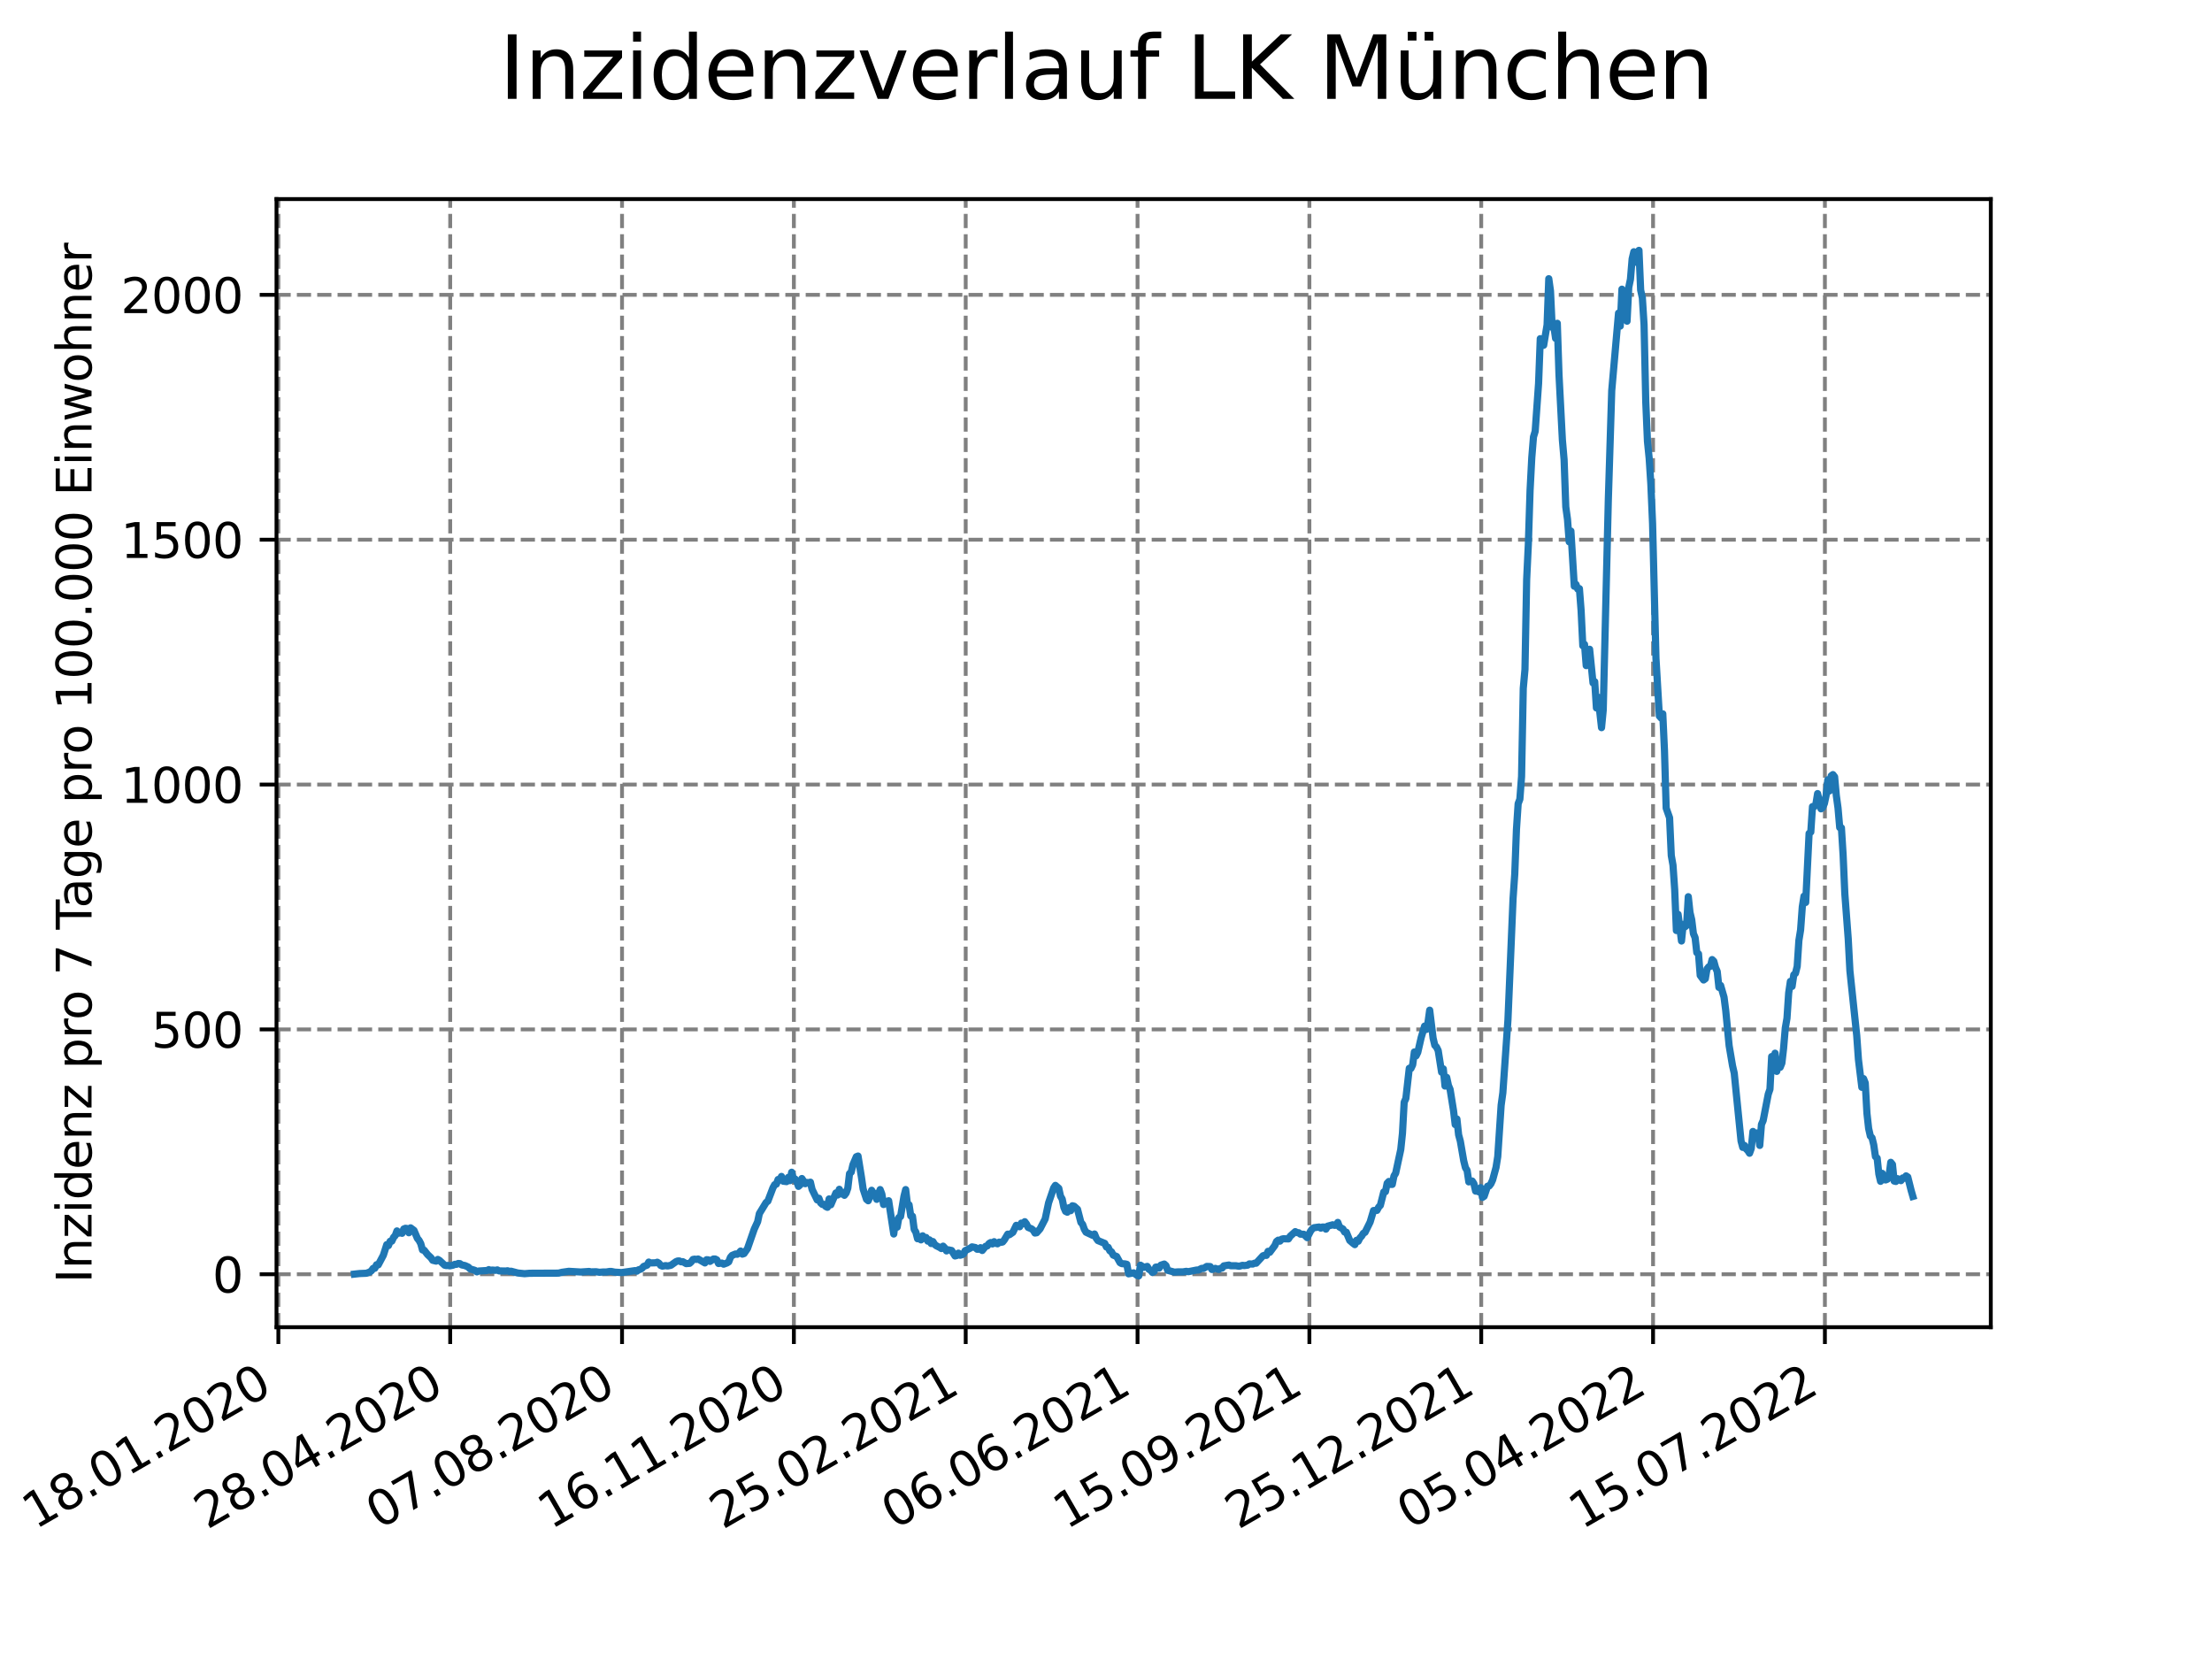<?xml version="1.0" encoding="utf-8" standalone="no"?>
<!DOCTYPE svg PUBLIC "-//W3C//DTD SVG 1.1//EN"
  "http://www.w3.org/Graphics/SVG/1.1/DTD/svg11.dtd">
<svg xmlns:xlink="http://www.w3.org/1999/xlink" width="460.8pt" height="345.6pt" viewBox="0 0 460.8 345.6" xmlns="http://www.w3.org/2000/svg" version="1.1">
 <defs>
  <style type="text/css">*{stroke-linejoin: round; stroke-linecap: butt}</style>
 </defs>
 <g id="figure_1">
  <g id="patch_1">
   <path d="M 0 345.6 
L 460.8 345.6 
L 460.8 0 
L 0 0 
z
" style="fill: #ffffff"/>
  </g>
  <g id="axes_1">
   <g id="patch_2">
    <path d="M 57.6 276.48 
L 414.72 276.48 
L 414.72 41.472 
L 57.6 41.472 
z
" style="fill: #ffffff"/>
   </g>
   <g id="matplotlib.axis_1">
    <g id="xtick_1">
     <g id="line2d_1">
      <path d="M 57.987 276.48 
L 57.987 41.472 
" clip-path="url(#p5e637df7e3)" style="fill: none; stroke-dasharray: 2.96,1.28; stroke-dashoffset: 0; stroke: #808080; stroke-width: 0.8"/>
     </g>
     <g id="line2d_2">
      <defs>
       <path id="mb2e450ce7e" d="M 0 0 
L 0 3.5 
" style="stroke: #000000; stroke-width: 0.8"/>
      </defs>
      <g>
       <use xlink:href="#mb2e450ce7e" x="57.987" y="276.48" style="stroke: #000000; stroke-width: 0.8"/>
      </g>
     </g>
     <g id="text_1">
      <!-- 18.01.2020 -->
      <g transform="translate(7.362 318.689)rotate(-30)scale(0.1 -0.1)">
       <defs>
        <path id="DejaVuSans-31" d="M 794 531 
L 1825 531 
L 1825 4091 
L 703 3866 
L 703 4441 
L 1819 4666 
L 2450 4666 
L 2450 531 
L 3481 531 
L 3481 0 
L 794 0 
L 794 531 
z
" transform="scale(0.016)"/>
        <path id="DejaVuSans-38" d="M 2034 2216 
Q 1584 2216 1326 1975 
Q 1069 1734 1069 1313 
Q 1069 891 1326 650 
Q 1584 409 2034 409 
Q 2484 409 2743 651 
Q 3003 894 3003 1313 
Q 3003 1734 2745 1975 
Q 2488 2216 2034 2216 
z
M 1403 2484 
Q 997 2584 770 2862 
Q 544 3141 544 3541 
Q 544 4100 942 4425 
Q 1341 4750 2034 4750 
Q 2731 4750 3128 4425 
Q 3525 4100 3525 3541 
Q 3525 3141 3298 2862 
Q 3072 2584 2669 2484 
Q 3125 2378 3379 2068 
Q 3634 1759 3634 1313 
Q 3634 634 3220 271 
Q 2806 -91 2034 -91 
Q 1263 -91 848 271 
Q 434 634 434 1313 
Q 434 1759 690 2068 
Q 947 2378 1403 2484 
z
M 1172 3481 
Q 1172 3119 1398 2916 
Q 1625 2713 2034 2713 
Q 2441 2713 2670 2916 
Q 2900 3119 2900 3481 
Q 2900 3844 2670 4047 
Q 2441 4250 2034 4250 
Q 1625 4250 1398 4047 
Q 1172 3844 1172 3481 
z
" transform="scale(0.016)"/>
        <path id="DejaVuSans-2e" d="M 684 794 
L 1344 794 
L 1344 0 
L 684 0 
L 684 794 
z
" transform="scale(0.016)"/>
        <path id="DejaVuSans-30" d="M 2034 4250 
Q 1547 4250 1301 3770 
Q 1056 3291 1056 2328 
Q 1056 1369 1301 889 
Q 1547 409 2034 409 
Q 2525 409 2770 889 
Q 3016 1369 3016 2328 
Q 3016 3291 2770 3770 
Q 2525 4250 2034 4250 
z
M 2034 4750 
Q 2819 4750 3233 4129 
Q 3647 3509 3647 2328 
Q 3647 1150 3233 529 
Q 2819 -91 2034 -91 
Q 1250 -91 836 529 
Q 422 1150 422 2328 
Q 422 3509 836 4129 
Q 1250 4750 2034 4750 
z
" transform="scale(0.016)"/>
        <path id="DejaVuSans-32" d="M 1228 531 
L 3431 531 
L 3431 0 
L 469 0 
L 469 531 
Q 828 903 1448 1529 
Q 2069 2156 2228 2338 
Q 2531 2678 2651 2914 
Q 2772 3150 2772 3378 
Q 2772 3750 2511 3984 
Q 2250 4219 1831 4219 
Q 1534 4219 1204 4116 
Q 875 4013 500 3803 
L 500 4441 
Q 881 4594 1212 4672 
Q 1544 4750 1819 4750 
Q 2544 4750 2975 4387 
Q 3406 4025 3406 3419 
Q 3406 3131 3298 2873 
Q 3191 2616 2906 2266 
Q 2828 2175 2409 1742 
Q 1991 1309 1228 531 
z
" transform="scale(0.016)"/>
       </defs>
       <use xlink:href="#DejaVuSans-31"/>
       <use xlink:href="#DejaVuSans-38" x="63.623"/>
       <use xlink:href="#DejaVuSans-2e" x="127.246"/>
       <use xlink:href="#DejaVuSans-30" x="159.033"/>
       <use xlink:href="#DejaVuSans-31" x="222.656"/>
       <use xlink:href="#DejaVuSans-2e" x="286.279"/>
       <use xlink:href="#DejaVuSans-32" x="318.066"/>
       <use xlink:href="#DejaVuSans-30" x="381.689"/>
       <use xlink:href="#DejaVuSans-32" x="445.312"/>
       <use xlink:href="#DejaVuSans-30" x="508.936"/>
      </g>
     </g>
    </g>
    <g id="xtick_2">
     <g id="line2d_3">
      <path d="M 93.784 276.48 
L 93.784 41.472 
" clip-path="url(#p5e637df7e3)" style="fill: none; stroke-dasharray: 2.96,1.28; stroke-dashoffset: 0; stroke: #808080; stroke-width: 0.8"/>
     </g>
     <g id="line2d_4">
      <g>
       <use xlink:href="#mb2e450ce7e" x="93.784" y="276.48" style="stroke: #000000; stroke-width: 0.8"/>
      </g>
     </g>
     <g id="text_2">
      <!-- 28.04.2020 -->
      <g transform="translate(43.159 318.689)rotate(-30)scale(0.1 -0.1)">
       <defs>
        <path id="DejaVuSans-34" d="M 2419 4116 
L 825 1625 
L 2419 1625 
L 2419 4116 
z
M 2253 4666 
L 3047 4666 
L 3047 1625 
L 3713 1625 
L 3713 1100 
L 3047 1100 
L 3047 0 
L 2419 0 
L 2419 1100 
L 313 1100 
L 313 1709 
L 2253 4666 
z
" transform="scale(0.016)"/>
       </defs>
       <use xlink:href="#DejaVuSans-32"/>
       <use xlink:href="#DejaVuSans-38" x="63.623"/>
       <use xlink:href="#DejaVuSans-2e" x="127.246"/>
       <use xlink:href="#DejaVuSans-30" x="159.033"/>
       <use xlink:href="#DejaVuSans-34" x="222.656"/>
       <use xlink:href="#DejaVuSans-2e" x="286.279"/>
       <use xlink:href="#DejaVuSans-32" x="318.066"/>
       <use xlink:href="#DejaVuSans-30" x="381.689"/>
       <use xlink:href="#DejaVuSans-32" x="445.312"/>
       <use xlink:href="#DejaVuSans-30" x="508.936"/>
      </g>
     </g>
    </g>
    <g id="xtick_3">
     <g id="line2d_5">
      <path d="M 129.581 276.48 
L 129.581 41.472 
" clip-path="url(#p5e637df7e3)" style="fill: none; stroke-dasharray: 2.96,1.28; stroke-dashoffset: 0; stroke: #808080; stroke-width: 0.8"/>
     </g>
     <g id="line2d_6">
      <g>
       <use xlink:href="#mb2e450ce7e" x="129.581" y="276.48" style="stroke: #000000; stroke-width: 0.8"/>
      </g>
     </g>
     <g id="text_3">
      <!-- 07.08.2020 -->
      <g transform="translate(78.956 318.689)rotate(-30)scale(0.1 -0.1)">
       <defs>
        <path id="DejaVuSans-37" d="M 525 4666 
L 3525 4666 
L 3525 4397 
L 1831 0 
L 1172 0 
L 2766 4134 
L 525 4134 
L 525 4666 
z
" transform="scale(0.016)"/>
       </defs>
       <use xlink:href="#DejaVuSans-30"/>
       <use xlink:href="#DejaVuSans-37" x="63.623"/>
       <use xlink:href="#DejaVuSans-2e" x="127.246"/>
       <use xlink:href="#DejaVuSans-30" x="159.033"/>
       <use xlink:href="#DejaVuSans-38" x="222.656"/>
       <use xlink:href="#DejaVuSans-2e" x="286.279"/>
       <use xlink:href="#DejaVuSans-32" x="318.066"/>
       <use xlink:href="#DejaVuSans-30" x="381.689"/>
       <use xlink:href="#DejaVuSans-32" x="445.312"/>
       <use xlink:href="#DejaVuSans-30" x="508.936"/>
      </g>
     </g>
    </g>
    <g id="xtick_4">
     <g id="line2d_7">
      <path d="M 165.378 276.48 
L 165.378 41.472 
" clip-path="url(#p5e637df7e3)" style="fill: none; stroke-dasharray: 2.96,1.28; stroke-dashoffset: 0; stroke: #808080; stroke-width: 0.8"/>
     </g>
     <g id="line2d_8">
      <g>
       <use xlink:href="#mb2e450ce7e" x="165.378" y="276.48" style="stroke: #000000; stroke-width: 0.8"/>
      </g>
     </g>
     <g id="text_4">
      <!-- 16.11.2020 -->
      <g transform="translate(114.753 318.689)rotate(-30)scale(0.1 -0.1)">
       <defs>
        <path id="DejaVuSans-36" d="M 2113 2584 
Q 1688 2584 1439 2293 
Q 1191 2003 1191 1497 
Q 1191 994 1439 701 
Q 1688 409 2113 409 
Q 2538 409 2786 701 
Q 3034 994 3034 1497 
Q 3034 2003 2786 2293 
Q 2538 2584 2113 2584 
z
M 3366 4563 
L 3366 3988 
Q 3128 4100 2886 4159 
Q 2644 4219 2406 4219 
Q 1781 4219 1451 3797 
Q 1122 3375 1075 2522 
Q 1259 2794 1537 2939 
Q 1816 3084 2150 3084 
Q 2853 3084 3261 2657 
Q 3669 2231 3669 1497 
Q 3669 778 3244 343 
Q 2819 -91 2113 -91 
Q 1303 -91 875 529 
Q 447 1150 447 2328 
Q 447 3434 972 4092 
Q 1497 4750 2381 4750 
Q 2619 4750 2861 4703 
Q 3103 4656 3366 4563 
z
" transform="scale(0.016)"/>
       </defs>
       <use xlink:href="#DejaVuSans-31"/>
       <use xlink:href="#DejaVuSans-36" x="63.623"/>
       <use xlink:href="#DejaVuSans-2e" x="127.246"/>
       <use xlink:href="#DejaVuSans-31" x="159.033"/>
       <use xlink:href="#DejaVuSans-31" x="222.656"/>
       <use xlink:href="#DejaVuSans-2e" x="286.279"/>
       <use xlink:href="#DejaVuSans-32" x="318.066"/>
       <use xlink:href="#DejaVuSans-30" x="381.689"/>
       <use xlink:href="#DejaVuSans-32" x="445.312"/>
       <use xlink:href="#DejaVuSans-30" x="508.936"/>
      </g>
     </g>
    </g>
    <g id="xtick_5">
     <g id="line2d_9">
      <path d="M 201.175 276.48 
L 201.175 41.472 
" clip-path="url(#p5e637df7e3)" style="fill: none; stroke-dasharray: 2.96,1.28; stroke-dashoffset: 0; stroke: #808080; stroke-width: 0.8"/>
     </g>
     <g id="line2d_10">
      <g>
       <use xlink:href="#mb2e450ce7e" x="201.175" y="276.48" style="stroke: #000000; stroke-width: 0.8"/>
      </g>
     </g>
     <g id="text_5">
      <!-- 25.02.2021 -->
      <g transform="translate(150.55 318.689)rotate(-30)scale(0.1 -0.1)">
       <defs>
        <path id="DejaVuSans-35" d="M 691 4666 
L 3169 4666 
L 3169 4134 
L 1269 4134 
L 1269 2991 
Q 1406 3038 1543 3061 
Q 1681 3084 1819 3084 
Q 2600 3084 3056 2656 
Q 3513 2228 3513 1497 
Q 3513 744 3044 326 
Q 2575 -91 1722 -91 
Q 1428 -91 1123 -41 
Q 819 9 494 109 
L 494 744 
Q 775 591 1075 516 
Q 1375 441 1709 441 
Q 2250 441 2565 725 
Q 2881 1009 2881 1497 
Q 2881 1984 2565 2268 
Q 2250 2553 1709 2553 
Q 1456 2553 1204 2497 
Q 953 2441 691 2322 
L 691 4666 
z
" transform="scale(0.016)"/>
       </defs>
       <use xlink:href="#DejaVuSans-32"/>
       <use xlink:href="#DejaVuSans-35" x="63.623"/>
       <use xlink:href="#DejaVuSans-2e" x="127.246"/>
       <use xlink:href="#DejaVuSans-30" x="159.033"/>
       <use xlink:href="#DejaVuSans-32" x="222.656"/>
       <use xlink:href="#DejaVuSans-2e" x="286.279"/>
       <use xlink:href="#DejaVuSans-32" x="318.066"/>
       <use xlink:href="#DejaVuSans-30" x="381.689"/>
       <use xlink:href="#DejaVuSans-32" x="445.312"/>
       <use xlink:href="#DejaVuSans-31" x="508.936"/>
      </g>
     </g>
    </g>
    <g id="xtick_6">
     <g id="line2d_11">
      <path d="M 236.972 276.48 
L 236.972 41.472 
" clip-path="url(#p5e637df7e3)" style="fill: none; stroke-dasharray: 2.96,1.28; stroke-dashoffset: 0; stroke: #808080; stroke-width: 0.8"/>
     </g>
     <g id="line2d_12">
      <g>
       <use xlink:href="#mb2e450ce7e" x="236.972" y="276.48" style="stroke: #000000; stroke-width: 0.8"/>
      </g>
     </g>
     <g id="text_6">
      <!-- 06.06.2021 -->
      <g transform="translate(186.347 318.689)rotate(-30)scale(0.1 -0.1)">
       <use xlink:href="#DejaVuSans-30"/>
       <use xlink:href="#DejaVuSans-36" x="63.623"/>
       <use xlink:href="#DejaVuSans-2e" x="127.246"/>
       <use xlink:href="#DejaVuSans-30" x="159.033"/>
       <use xlink:href="#DejaVuSans-36" x="222.656"/>
       <use xlink:href="#DejaVuSans-2e" x="286.279"/>
       <use xlink:href="#DejaVuSans-32" x="318.066"/>
       <use xlink:href="#DejaVuSans-30" x="381.689"/>
       <use xlink:href="#DejaVuSans-32" x="445.312"/>
       <use xlink:href="#DejaVuSans-31" x="508.936"/>
      </g>
     </g>
    </g>
    <g id="xtick_7">
     <g id="line2d_13">
      <path d="M 272.769 276.48 
L 272.769 41.472 
" clip-path="url(#p5e637df7e3)" style="fill: none; stroke-dasharray: 2.96,1.28; stroke-dashoffset: 0; stroke: #808080; stroke-width: 0.8"/>
     </g>
     <g id="line2d_14">
      <g>
       <use xlink:href="#mb2e450ce7e" x="272.769" y="276.48" style="stroke: #000000; stroke-width: 0.8"/>
      </g>
     </g>
     <g id="text_7">
      <!-- 15.09.2021 -->
      <g transform="translate(222.144 318.689)rotate(-30)scale(0.1 -0.1)">
       <defs>
        <path id="DejaVuSans-39" d="M 703 97 
L 703 672 
Q 941 559 1184 500 
Q 1428 441 1663 441 
Q 2288 441 2617 861 
Q 2947 1281 2994 2138 
Q 2813 1869 2534 1725 
Q 2256 1581 1919 1581 
Q 1219 1581 811 2004 
Q 403 2428 403 3163 
Q 403 3881 828 4315 
Q 1253 4750 1959 4750 
Q 2769 4750 3195 4129 
Q 3622 3509 3622 2328 
Q 3622 1225 3098 567 
Q 2575 -91 1691 -91 
Q 1453 -91 1209 -44 
Q 966 3 703 97 
z
M 1959 2075 
Q 2384 2075 2632 2365 
Q 2881 2656 2881 3163 
Q 2881 3666 2632 3958 
Q 2384 4250 1959 4250 
Q 1534 4250 1286 3958 
Q 1038 3666 1038 3163 
Q 1038 2656 1286 2365 
Q 1534 2075 1959 2075 
z
" transform="scale(0.016)"/>
       </defs>
       <use xlink:href="#DejaVuSans-31"/>
       <use xlink:href="#DejaVuSans-35" x="63.623"/>
       <use xlink:href="#DejaVuSans-2e" x="127.246"/>
       <use xlink:href="#DejaVuSans-30" x="159.033"/>
       <use xlink:href="#DejaVuSans-39" x="222.656"/>
       <use xlink:href="#DejaVuSans-2e" x="286.279"/>
       <use xlink:href="#DejaVuSans-32" x="318.066"/>
       <use xlink:href="#DejaVuSans-30" x="381.689"/>
       <use xlink:href="#DejaVuSans-32" x="445.312"/>
       <use xlink:href="#DejaVuSans-31" x="508.936"/>
      </g>
     </g>
    </g>
    <g id="xtick_8">
     <g id="line2d_15">
      <path d="M 308.566 276.48 
L 308.566 41.472 
" clip-path="url(#p5e637df7e3)" style="fill: none; stroke-dasharray: 2.96,1.28; stroke-dashoffset: 0; stroke: #808080; stroke-width: 0.8"/>
     </g>
     <g id="line2d_16">
      <g>
       <use xlink:href="#mb2e450ce7e" x="308.566" y="276.48" style="stroke: #000000; stroke-width: 0.8"/>
      </g>
     </g>
     <g id="text_8">
      <!-- 25.12.2021 -->
      <g transform="translate(257.941 318.689)rotate(-30)scale(0.1 -0.1)">
       <use xlink:href="#DejaVuSans-32"/>
       <use xlink:href="#DejaVuSans-35" x="63.623"/>
       <use xlink:href="#DejaVuSans-2e" x="127.246"/>
       <use xlink:href="#DejaVuSans-31" x="159.033"/>
       <use xlink:href="#DejaVuSans-32" x="222.656"/>
       <use xlink:href="#DejaVuSans-2e" x="286.279"/>
       <use xlink:href="#DejaVuSans-32" x="318.066"/>
       <use xlink:href="#DejaVuSans-30" x="381.689"/>
       <use xlink:href="#DejaVuSans-32" x="445.312"/>
       <use xlink:href="#DejaVuSans-31" x="508.936"/>
      </g>
     </g>
    </g>
    <g id="xtick_9">
     <g id="line2d_17">
      <path d="M 344.363 276.48 
L 344.363 41.472 
" clip-path="url(#p5e637df7e3)" style="fill: none; stroke-dasharray: 2.96,1.28; stroke-dashoffset: 0; stroke: #808080; stroke-width: 0.8"/>
     </g>
     <g id="line2d_18">
      <g>
       <use xlink:href="#mb2e450ce7e" x="344.363" y="276.48" style="stroke: #000000; stroke-width: 0.8"/>
      </g>
     </g>
     <g id="text_9">
      <!-- 05.04.2022 -->
      <g transform="translate(293.738 318.689)rotate(-30)scale(0.1 -0.1)">
       <use xlink:href="#DejaVuSans-30"/>
       <use xlink:href="#DejaVuSans-35" x="63.623"/>
       <use xlink:href="#DejaVuSans-2e" x="127.246"/>
       <use xlink:href="#DejaVuSans-30" x="159.033"/>
       <use xlink:href="#DejaVuSans-34" x="222.656"/>
       <use xlink:href="#DejaVuSans-2e" x="286.279"/>
       <use xlink:href="#DejaVuSans-32" x="318.066"/>
       <use xlink:href="#DejaVuSans-30" x="381.689"/>
       <use xlink:href="#DejaVuSans-32" x="445.312"/>
       <use xlink:href="#DejaVuSans-32" x="508.936"/>
      </g>
     </g>
    </g>
    <g id="xtick_10">
     <g id="line2d_19">
      <path d="M 380.16 276.48 
L 380.16 41.472 
" clip-path="url(#p5e637df7e3)" style="fill: none; stroke-dasharray: 2.96,1.28; stroke-dashoffset: 0; stroke: #808080; stroke-width: 0.8"/>
     </g>
     <g id="line2d_20">
      <g>
       <use xlink:href="#mb2e450ce7e" x="380.16" y="276.48" style="stroke: #000000; stroke-width: 0.8"/>
      </g>
     </g>
     <g id="text_10">
      <!-- 15.07.2022 -->
      <g transform="translate(329.535 318.689)rotate(-30)scale(0.1 -0.1)">
       <use xlink:href="#DejaVuSans-31"/>
       <use xlink:href="#DejaVuSans-35" x="63.623"/>
       <use xlink:href="#DejaVuSans-2e" x="127.246"/>
       <use xlink:href="#DejaVuSans-30" x="159.033"/>
       <use xlink:href="#DejaVuSans-37" x="222.656"/>
       <use xlink:href="#DejaVuSans-2e" x="286.279"/>
       <use xlink:href="#DejaVuSans-32" x="318.066"/>
       <use xlink:href="#DejaVuSans-30" x="381.689"/>
       <use xlink:href="#DejaVuSans-32" x="445.312"/>
       <use xlink:href="#DejaVuSans-32" x="508.936"/>
      </g>
     </g>
    </g>
   </g>
   <g id="matplotlib.axis_2">
    <g id="ytick_1">
     <g id="line2d_21">
      <path d="M 57.6 265.449 
L 414.72 265.449 
" clip-path="url(#p5e637df7e3)" style="fill: none; stroke-dasharray: 2.96,1.28; stroke-dashoffset: 0; stroke: #808080; stroke-width: 0.8"/>
     </g>
     <g id="line2d_22">
      <defs>
       <path id="m5b643733ad" d="M 0 0 
L -3.5 0 
" style="stroke: #000000; stroke-width: 0.8"/>
      </defs>
      <g>
       <use xlink:href="#m5b643733ad" x="57.6" y="265.449" style="stroke: #000000; stroke-width: 0.8"/>
      </g>
     </g>
     <g id="text_11">
      <!-- 0 -->
      <g transform="translate(44.237 269.248)scale(0.1 -0.1)">
       <use xlink:href="#DejaVuSans-30"/>
      </g>
     </g>
    </g>
    <g id="ytick_2">
     <g id="line2d_23">
      <path d="M 57.6 214.443 
L 414.72 214.443 
" clip-path="url(#p5e637df7e3)" style="fill: none; stroke-dasharray: 2.96,1.28; stroke-dashoffset: 0; stroke: #808080; stroke-width: 0.8"/>
     </g>
     <g id="line2d_24">
      <g>
       <use xlink:href="#m5b643733ad" x="57.6" y="214.443" style="stroke: #000000; stroke-width: 0.8"/>
      </g>
     </g>
     <g id="text_12">
      <!-- 500 -->
      <g transform="translate(31.512 218.242)scale(0.1 -0.1)">
       <use xlink:href="#DejaVuSans-35"/>
       <use xlink:href="#DejaVuSans-30" x="63.623"/>
       <use xlink:href="#DejaVuSans-30" x="127.246"/>
      </g>
     </g>
    </g>
    <g id="ytick_3">
     <g id="line2d_25">
      <path d="M 57.6 163.437 
L 414.72 163.437 
" clip-path="url(#p5e637df7e3)" style="fill: none; stroke-dasharray: 2.96,1.28; stroke-dashoffset: 0; stroke: #808080; stroke-width: 0.8"/>
     </g>
     <g id="line2d_26">
      <g>
       <use xlink:href="#m5b643733ad" x="57.6" y="163.437" style="stroke: #000000; stroke-width: 0.8"/>
      </g>
     </g>
     <g id="text_13">
      <!-- 1000 -->
      <g transform="translate(25.15 167.236)scale(0.1 -0.1)">
       <use xlink:href="#DejaVuSans-31"/>
       <use xlink:href="#DejaVuSans-30" x="63.623"/>
       <use xlink:href="#DejaVuSans-30" x="127.246"/>
       <use xlink:href="#DejaVuSans-30" x="190.869"/>
      </g>
     </g>
    </g>
    <g id="ytick_4">
     <g id="line2d_27">
      <path d="M 57.6 112.432 
L 414.72 112.432 
" clip-path="url(#p5e637df7e3)" style="fill: none; stroke-dasharray: 2.96,1.28; stroke-dashoffset: 0; stroke: #808080; stroke-width: 0.8"/>
     </g>
     <g id="line2d_28">
      <g>
       <use xlink:href="#m5b643733ad" x="57.6" y="112.432" style="stroke: #000000; stroke-width: 0.8"/>
      </g>
     </g>
     <g id="text_14">
      <!-- 1500 -->
      <g transform="translate(25.15 116.231)scale(0.1 -0.1)">
       <use xlink:href="#DejaVuSans-31"/>
       <use xlink:href="#DejaVuSans-35" x="63.623"/>
       <use xlink:href="#DejaVuSans-30" x="127.246"/>
       <use xlink:href="#DejaVuSans-30" x="190.869"/>
      </g>
     </g>
    </g>
    <g id="ytick_5">
     <g id="line2d_29">
      <path d="M 57.6 61.426 
L 414.72 61.426 
" clip-path="url(#p5e637df7e3)" style="fill: none; stroke-dasharray: 2.96,1.28; stroke-dashoffset: 0; stroke: #808080; stroke-width: 0.8"/>
     </g>
     <g id="line2d_30">
      <g>
       <use xlink:href="#m5b643733ad" x="57.6" y="61.426" style="stroke: #000000; stroke-width: 0.8"/>
      </g>
     </g>
     <g id="text_15">
      <!-- 2000 -->
      <g transform="translate(25.15 65.225)scale(0.1 -0.1)">
       <use xlink:href="#DejaVuSans-32"/>
       <use xlink:href="#DejaVuSans-30" x="63.623"/>
       <use xlink:href="#DejaVuSans-30" x="127.246"/>
       <use xlink:href="#DejaVuSans-30" x="190.869"/>
      </g>
     </g>
    </g>
    <g id="text_16">
     <!-- Inzidenz pro 7 Tage pro 100.000 Einwohner -->
     <g transform="translate(19.07 267.301)rotate(-90)scale(0.1 -0.1)">
      <defs>
       <path id="DejaVuSans-49" d="M 628 4666 
L 1259 4666 
L 1259 0 
L 628 0 
L 628 4666 
z
" transform="scale(0.016)"/>
       <path id="DejaVuSans-6e" d="M 3513 2113 
L 3513 0 
L 2938 0 
L 2938 2094 
Q 2938 2591 2744 2837 
Q 2550 3084 2163 3084 
Q 1697 3084 1428 2787 
Q 1159 2491 1159 1978 
L 1159 0 
L 581 0 
L 581 3500 
L 1159 3500 
L 1159 2956 
Q 1366 3272 1645 3428 
Q 1925 3584 2291 3584 
Q 2894 3584 3203 3211 
Q 3513 2838 3513 2113 
z
" transform="scale(0.016)"/>
       <path id="DejaVuSans-7a" d="M 353 3500 
L 3084 3500 
L 3084 2975 
L 922 459 
L 3084 459 
L 3084 0 
L 275 0 
L 275 525 
L 2438 3041 
L 353 3041 
L 353 3500 
z
" transform="scale(0.016)"/>
       <path id="DejaVuSans-69" d="M 603 3500 
L 1178 3500 
L 1178 0 
L 603 0 
L 603 3500 
z
M 603 4863 
L 1178 4863 
L 1178 4134 
L 603 4134 
L 603 4863 
z
" transform="scale(0.016)"/>
       <path id="DejaVuSans-64" d="M 2906 2969 
L 2906 4863 
L 3481 4863 
L 3481 0 
L 2906 0 
L 2906 525 
Q 2725 213 2448 61 
Q 2172 -91 1784 -91 
Q 1150 -91 751 415 
Q 353 922 353 1747 
Q 353 2572 751 3078 
Q 1150 3584 1784 3584 
Q 2172 3584 2448 3432 
Q 2725 3281 2906 2969 
z
M 947 1747 
Q 947 1113 1208 752 
Q 1469 391 1925 391 
Q 2381 391 2643 752 
Q 2906 1113 2906 1747 
Q 2906 2381 2643 2742 
Q 2381 3103 1925 3103 
Q 1469 3103 1208 2742 
Q 947 2381 947 1747 
z
" transform="scale(0.016)"/>
       <path id="DejaVuSans-65" d="M 3597 1894 
L 3597 1613 
L 953 1613 
Q 991 1019 1311 708 
Q 1631 397 2203 397 
Q 2534 397 2845 478 
Q 3156 559 3463 722 
L 3463 178 
Q 3153 47 2828 -22 
Q 2503 -91 2169 -91 
Q 1331 -91 842 396 
Q 353 884 353 1716 
Q 353 2575 817 3079 
Q 1281 3584 2069 3584 
Q 2775 3584 3186 3129 
Q 3597 2675 3597 1894 
z
M 3022 2063 
Q 3016 2534 2758 2815 
Q 2500 3097 2075 3097 
Q 1594 3097 1305 2825 
Q 1016 2553 972 2059 
L 3022 2063 
z
" transform="scale(0.016)"/>
       <path id="DejaVuSans-20" transform="scale(0.016)"/>
       <path id="DejaVuSans-70" d="M 1159 525 
L 1159 -1331 
L 581 -1331 
L 581 3500 
L 1159 3500 
L 1159 2969 
Q 1341 3281 1617 3432 
Q 1894 3584 2278 3584 
Q 2916 3584 3314 3078 
Q 3713 2572 3713 1747 
Q 3713 922 3314 415 
Q 2916 -91 2278 -91 
Q 1894 -91 1617 61 
Q 1341 213 1159 525 
z
M 3116 1747 
Q 3116 2381 2855 2742 
Q 2594 3103 2138 3103 
Q 1681 3103 1420 2742 
Q 1159 2381 1159 1747 
Q 1159 1113 1420 752 
Q 1681 391 2138 391 
Q 2594 391 2855 752 
Q 3116 1113 3116 1747 
z
" transform="scale(0.016)"/>
       <path id="DejaVuSans-72" d="M 2631 2963 
Q 2534 3019 2420 3045 
Q 2306 3072 2169 3072 
Q 1681 3072 1420 2755 
Q 1159 2438 1159 1844 
L 1159 0 
L 581 0 
L 581 3500 
L 1159 3500 
L 1159 2956 
Q 1341 3275 1631 3429 
Q 1922 3584 2338 3584 
Q 2397 3584 2469 3576 
Q 2541 3569 2628 3553 
L 2631 2963 
z
" transform="scale(0.016)"/>
       <path id="DejaVuSans-6f" d="M 1959 3097 
Q 1497 3097 1228 2736 
Q 959 2375 959 1747 
Q 959 1119 1226 758 
Q 1494 397 1959 397 
Q 2419 397 2687 759 
Q 2956 1122 2956 1747 
Q 2956 2369 2687 2733 
Q 2419 3097 1959 3097 
z
M 1959 3584 
Q 2709 3584 3137 3096 
Q 3566 2609 3566 1747 
Q 3566 888 3137 398 
Q 2709 -91 1959 -91 
Q 1206 -91 779 398 
Q 353 888 353 1747 
Q 353 2609 779 3096 
Q 1206 3584 1959 3584 
z
" transform="scale(0.016)"/>
       <path id="DejaVuSans-54" d="M -19 4666 
L 3928 4666 
L 3928 4134 
L 2272 4134 
L 2272 0 
L 1638 0 
L 1638 4134 
L -19 4134 
L -19 4666 
z
" transform="scale(0.016)"/>
       <path id="DejaVuSans-61" d="M 2194 1759 
Q 1497 1759 1228 1600 
Q 959 1441 959 1056 
Q 959 750 1161 570 
Q 1363 391 1709 391 
Q 2188 391 2477 730 
Q 2766 1069 2766 1631 
L 2766 1759 
L 2194 1759 
z
M 3341 1997 
L 3341 0 
L 2766 0 
L 2766 531 
Q 2569 213 2275 61 
Q 1981 -91 1556 -91 
Q 1019 -91 701 211 
Q 384 513 384 1019 
Q 384 1609 779 1909 
Q 1175 2209 1959 2209 
L 2766 2209 
L 2766 2266 
Q 2766 2663 2505 2880 
Q 2244 3097 1772 3097 
Q 1472 3097 1187 3025 
Q 903 2953 641 2809 
L 641 3341 
Q 956 3463 1253 3523 
Q 1550 3584 1831 3584 
Q 2591 3584 2966 3190 
Q 3341 2797 3341 1997 
z
" transform="scale(0.016)"/>
       <path id="DejaVuSans-67" d="M 2906 1791 
Q 2906 2416 2648 2759 
Q 2391 3103 1925 3103 
Q 1463 3103 1205 2759 
Q 947 2416 947 1791 
Q 947 1169 1205 825 
Q 1463 481 1925 481 
Q 2391 481 2648 825 
Q 2906 1169 2906 1791 
z
M 3481 434 
Q 3481 -459 3084 -895 
Q 2688 -1331 1869 -1331 
Q 1566 -1331 1297 -1286 
Q 1028 -1241 775 -1147 
L 775 -588 
Q 1028 -725 1275 -790 
Q 1522 -856 1778 -856 
Q 2344 -856 2625 -561 
Q 2906 -266 2906 331 
L 2906 616 
Q 2728 306 2450 153 
Q 2172 0 1784 0 
Q 1141 0 747 490 
Q 353 981 353 1791 
Q 353 2603 747 3093 
Q 1141 3584 1784 3584 
Q 2172 3584 2450 3431 
Q 2728 3278 2906 2969 
L 2906 3500 
L 3481 3500 
L 3481 434 
z
" transform="scale(0.016)"/>
       <path id="DejaVuSans-45" d="M 628 4666 
L 3578 4666 
L 3578 4134 
L 1259 4134 
L 1259 2753 
L 3481 2753 
L 3481 2222 
L 1259 2222 
L 1259 531 
L 3634 531 
L 3634 0 
L 628 0 
L 628 4666 
z
" transform="scale(0.016)"/>
       <path id="DejaVuSans-77" d="M 269 3500 
L 844 3500 
L 1563 769 
L 2278 3500 
L 2956 3500 
L 3675 769 
L 4391 3500 
L 4966 3500 
L 4050 0 
L 3372 0 
L 2619 2869 
L 1863 0 
L 1184 0 
L 269 3500 
z
" transform="scale(0.016)"/>
       <path id="DejaVuSans-68" d="M 3513 2113 
L 3513 0 
L 2938 0 
L 2938 2094 
Q 2938 2591 2744 2837 
Q 2550 3084 2163 3084 
Q 1697 3084 1428 2787 
Q 1159 2491 1159 1978 
L 1159 0 
L 581 0 
L 581 4863 
L 1159 4863 
L 1159 2956 
Q 1366 3272 1645 3428 
Q 1925 3584 2291 3584 
Q 2894 3584 3203 3211 
Q 3513 2838 3513 2113 
z
" transform="scale(0.016)"/>
      </defs>
      <use xlink:href="#DejaVuSans-49"/>
      <use xlink:href="#DejaVuSans-6e" x="29.492"/>
      <use xlink:href="#DejaVuSans-7a" x="92.871"/>
      <use xlink:href="#DejaVuSans-69" x="145.361"/>
      <use xlink:href="#DejaVuSans-64" x="173.145"/>
      <use xlink:href="#DejaVuSans-65" x="236.621"/>
      <use xlink:href="#DejaVuSans-6e" x="298.145"/>
      <use xlink:href="#DejaVuSans-7a" x="361.523"/>
      <use xlink:href="#DejaVuSans-20" x="414.014"/>
      <use xlink:href="#DejaVuSans-70" x="445.801"/>
      <use xlink:href="#DejaVuSans-72" x="509.277"/>
      <use xlink:href="#DejaVuSans-6f" x="548.141"/>
      <use xlink:href="#DejaVuSans-20" x="609.322"/>
      <use xlink:href="#DejaVuSans-37" x="641.109"/>
      <use xlink:href="#DejaVuSans-20" x="704.732"/>
      <use xlink:href="#DejaVuSans-54" x="736.52"/>
      <use xlink:href="#DejaVuSans-61" x="781.104"/>
      <use xlink:href="#DejaVuSans-67" x="842.383"/>
      <use xlink:href="#DejaVuSans-65" x="905.859"/>
      <use xlink:href="#DejaVuSans-20" x="967.383"/>
      <use xlink:href="#DejaVuSans-70" x="999.17"/>
      <use xlink:href="#DejaVuSans-72" x="1062.646"/>
      <use xlink:href="#DejaVuSans-6f" x="1101.51"/>
      <use xlink:href="#DejaVuSans-20" x="1162.691"/>
      <use xlink:href="#DejaVuSans-31" x="1194.479"/>
      <use xlink:href="#DejaVuSans-30" x="1258.102"/>
      <use xlink:href="#DejaVuSans-30" x="1321.725"/>
      <use xlink:href="#DejaVuSans-2e" x="1385.348"/>
      <use xlink:href="#DejaVuSans-30" x="1417.135"/>
      <use xlink:href="#DejaVuSans-30" x="1480.758"/>
      <use xlink:href="#DejaVuSans-30" x="1544.381"/>
      <use xlink:href="#DejaVuSans-20" x="1608.004"/>
      <use xlink:href="#DejaVuSans-45" x="1639.791"/>
      <use xlink:href="#DejaVuSans-69" x="1702.975"/>
      <use xlink:href="#DejaVuSans-6e" x="1730.758"/>
      <use xlink:href="#DejaVuSans-77" x="1794.137"/>
      <use xlink:href="#DejaVuSans-6f" x="1875.924"/>
      <use xlink:href="#DejaVuSans-68" x="1937.105"/>
      <use xlink:href="#DejaVuSans-6e" x="2000.484"/>
      <use xlink:href="#DejaVuSans-65" x="2063.863"/>
      <use xlink:href="#DejaVuSans-72" x="2125.387"/>
     </g>
    </g>
   </g>
   <g id="line2d_31">
    <path d="M 73.833 265.419 
L 74.896 265.303 
L 76.314 265.245 
L 77.023 264.983 
L 77.377 264.721 
L 77.731 264.226 
L 78.086 264.197 
L 78.44 263.469 
L 78.795 263.498 
L 79.858 261.49 
L 80.567 259.278 
L 80.921 259.482 
L 81.276 258.579 
L 81.63 258.55 
L 81.985 257.764 
L 82.339 257.386 
L 82.693 256.425 
L 83.048 256.891 
L 83.402 256.804 
L 83.757 256.92 
L 84.111 256.018 
L 84.466 255.872 
L 84.82 255.931 
L 85.174 256.804 
L 85.529 255.785 
L 86.238 256.309 
L 86.947 257.968 
L 87.301 258.405 
L 87.655 259.074 
L 88.01 260.384 
L 88.364 260.442 
L 89.073 261.344 
L 89.782 262.014 
L 90.136 262.538 
L 90.845 262.713 
L 91.2 262.363 
L 91.554 262.567 
L 92.617 263.557 
L 92.972 263.644 
L 93.326 263.615 
L 93.681 263.702 
L 94.389 263.557 
L 94.744 263.382 
L 95.098 263.382 
L 95.453 263.207 
L 95.807 263.236 
L 96.162 263.498 
L 96.87 263.644 
L 97.579 263.964 
L 97.934 264.342 
L 98.643 264.546 
L 98.997 264.663 
L 99.351 264.954 
L 99.706 264.779 
L 101.124 264.692 
L 101.478 264.663 
L 101.832 264.488 
L 102.187 264.634 
L 102.541 264.575 
L 103.25 264.634 
L 103.605 264.546 
L 103.959 264.75 
L 105.377 264.779 
L 105.731 264.721 
L 106.086 264.866 
L 106.44 264.808 
L 107.858 265.187 
L 109.275 265.332 
L 110.339 265.245 
L 116.364 265.216 
L 117.073 265.041 
L 118.49 264.837 
L 120.971 264.983 
L 122.744 264.866 
L 123.098 264.954 
L 124.161 264.925 
L 124.87 265.041 
L 125.579 264.983 
L 126.288 264.983 
L 126.997 264.866 
L 127.351 264.866 
L 128.06 265.012 
L 129.478 265.099 
L 132.313 264.692 
L 132.668 264.808 
L 133.022 264.517 
L 133.376 264.43 
L 133.731 264.226 
L 134.085 263.819 
L 134.794 263.557 
L 135.148 262.916 
L 135.503 263.091 
L 136.566 263.062 
L 136.921 262.945 
L 137.275 263.149 
L 137.629 263.615 
L 137.984 263.76 
L 138.693 263.644 
L 139.047 263.731 
L 139.756 263.586 
L 140.819 262.829 
L 141.174 262.683 
L 141.528 262.683 
L 141.883 262.858 
L 142.237 262.829 
L 142.946 263.236 
L 143.655 263.178 
L 144.009 262.858 
L 144.364 262.363 
L 144.718 262.305 
L 145.072 262.363 
L 145.427 262.276 
L 146.845 263.091 
L 147.199 262.421 
L 147.553 262.451 
L 147.908 262.771 
L 148.617 262.276 
L 148.971 262.276 
L 149.326 262.451 
L 149.68 263.207 
L 150.389 263.12 
L 150.743 263.353 
L 151.452 263.091 
L 151.807 262.858 
L 152.161 261.927 
L 152.515 261.519 
L 153.224 261.228 
L 153.579 261.286 
L 153.933 261.024 
L 154.288 260.617 
L 154.642 261.257 
L 154.996 261.141 
L 155.705 260.122 
L 157.123 256.047 
L 157.832 254.504 
L 158.186 252.816 
L 159.604 250.488 
L 159.958 250.226 
L 161.022 247.431 
L 161.376 246.791 
L 161.73 246.675 
L 162.085 245.714 
L 162.439 245.831 
L 162.794 245.074 
L 163.148 246.063 
L 163.857 246.151 
L 164.211 245.278 
L 164.566 245.947 
L 164.92 244.201 
L 165.275 245.627 
L 165.629 245.598 
L 165.984 246.18 
L 166.338 247.14 
L 166.692 246.82 
L 167.047 245.51 
L 167.756 246.587 
L 168.11 246.325 
L 168.465 246.384 
L 168.819 246.267 
L 169.173 247.781 
L 170.237 249.964 
L 170.591 249.614 
L 170.946 250.575 
L 171.3 250.895 
L 171.654 250.895 
L 172.009 251.332 
L 172.363 251.506 
L 172.718 249.76 
L 173.072 250.982 
L 174.135 248.508 
L 174.49 248.945 
L 174.844 247.752 
L 175.199 248.712 
L 175.553 248.392 
L 175.908 249.003 
L 176.262 248.538 
L 176.616 247.519 
L 176.971 244.492 
L 177.325 244.171 
L 177.68 242.629 
L 178.389 240.97 
L 178.743 240.824 
L 179.452 245.219 
L 179.806 247.693 
L 180.515 249.847 
L 180.869 250.138 
L 181.224 249.294 
L 181.578 247.955 
L 181.933 248.741 
L 182.287 248.596 
L 182.642 249.847 
L 183.35 247.81 
L 183.705 248.741 
L 184.059 250.924 
L 184.414 250.226 
L 184.768 250.633 
L 185.123 250.138 
L 186.186 257.066 
L 186.54 254.301 
L 186.895 255.64 
L 187.249 253.631 
L 187.604 253.427 
L 188.312 249.207 
L 188.667 247.81 
L 189.021 250.75 
L 189.376 250.982 
L 189.73 253.311 
L 190.085 253.369 
L 190.439 256.105 
L 190.793 256.687 
L 191.148 258.055 
L 191.502 257.648 
L 191.857 258.288 
L 192.211 257.444 
L 192.566 257.997 
L 192.92 257.793 
L 193.274 258.55 
L 193.629 258.288 
L 193.983 259.045 
L 194.338 258.638 
L 194.692 259.22 
L 195.047 259.511 
L 195.755 259.86 
L 196.11 260.093 
L 196.464 259.598 
L 196.819 259.976 
L 197.173 260.588 
L 197.528 260.355 
L 198.236 260.5 
L 198.945 261.636 
L 199.3 261.548 
L 199.654 261.053 
L 200.009 261.49 
L 200.363 261.403 
L 200.717 261.199 
L 201.072 260.529 
L 202.135 260.006 
L 202.489 259.744 
L 203.198 259.889 
L 203.553 260.238 
L 203.907 260.238 
L 204.262 259.918 
L 204.616 260.5 
L 205.325 259.627 
L 205.679 259.54 
L 206.034 259.045 
L 206.388 258.841 
L 206.743 259.132 
L 207.097 258.667 
L 207.451 259.016 
L 207.806 259.103 
L 208.16 258.754 
L 208.515 258.812 
L 208.869 258.725 
L 209.224 258.288 
L 209.932 257.095 
L 210.287 257.211 
L 210.996 256.717 
L 211.705 255.261 
L 212.413 255.552 
L 212.768 254.795 
L 213.122 254.941 
L 213.477 254.504 
L 213.831 254.97 
L 214.186 255.698 
L 214.894 255.989 
L 215.249 256.28 
L 215.603 256.862 
L 215.958 256.804 
L 216.667 255.989 
L 217.73 253.922 
L 218.439 250.575 
L 219.502 247.461 
L 219.856 246.937 
L 220.565 247.548 
L 220.92 249.178 
L 221.274 249.789 
L 221.629 251.536 
L 221.983 252.35 
L 222.337 252.525 
L 222.692 251.594 
L 223.046 252.205 
L 223.401 251.186 
L 223.755 251.274 
L 224.464 251.914 
L 225.173 254.65 
L 225.527 255.057 
L 225.882 256.076 
L 226.236 256.687 
L 227.654 257.357 
L 228.008 257.066 
L 228.363 257.939 
L 228.717 258.434 
L 230.135 259.016 
L 230.489 259.773 
L 230.844 259.831 
L 231.198 260.559 
L 231.552 260.791 
L 231.907 261.461 
L 232.616 261.752 
L 233.325 263.033 
L 233.679 263.236 
L 234.388 263.295 
L 234.742 263.382 
L 235.097 265.361 
L 236.16 265.157 
L 236.869 265.681 
L 237.223 265.798 
L 237.578 263.557 
L 238.287 264.022 
L 238.995 263.819 
L 239.35 264.43 
L 239.704 264.604 
L 240.059 265.07 
L 240.413 264.896 
L 240.768 263.964 
L 241.122 263.935 
L 241.476 264.168 
L 241.831 263.557 
L 242.54 263.324 
L 242.894 263.644 
L 243.249 264.634 
L 244.666 265.012 
L 245.375 264.954 
L 246.438 264.954 
L 247.147 264.837 
L 247.502 264.925 
L 249.274 264.575 
L 249.628 264.575 
L 250.337 264.226 
L 250.691 264.255 
L 251.4 263.819 
L 252.109 263.848 
L 252.464 264.459 
L 253.172 264.226 
L 253.881 264.459 
L 254.236 264.226 
L 254.59 264.168 
L 254.945 263.702 
L 256.008 263.527 
L 256.362 263.673 
L 257.426 263.673 
L 258.134 263.789 
L 258.843 263.586 
L 259.198 263.644 
L 259.907 263.557 
L 260.261 263.295 
L 260.97 263.324 
L 261.324 263.149 
L 261.679 263.149 
L 263.096 261.606 
L 263.451 261.49 
L 263.805 261.519 
L 264.16 260.675 
L 264.514 260.879 
L 265.577 259.453 
L 265.932 258.608 
L 266.286 258.346 
L 266.641 258.55 
L 266.995 258.143 
L 267.35 258.055 
L 268.413 258.085 
L 268.767 257.531 
L 269.831 256.571 
L 270.185 256.775 
L 270.539 256.804 
L 270.894 257.095 
L 271.603 257.124 
L 272.311 257.823 
L 273.02 256.455 
L 273.375 255.989 
L 273.729 255.756 
L 274.792 255.61 
L 275.147 255.843 
L 275.501 255.61 
L 275.856 255.61 
L 276.21 256.047 
L 276.565 255.436 
L 277.628 255.145 
L 277.982 255.261 
L 278.337 255.232 
L 278.691 254.65 
L 279.046 255.61 
L 279.754 256.018 
L 280.109 256.658 
L 280.463 256.687 
L 281.172 258.405 
L 281.881 259.016 
L 282.235 259.278 
L 282.59 258.376 
L 282.944 258.579 
L 283.299 257.881 
L 283.653 257.502 
L 284.008 256.92 
L 284.362 256.717 
L 285.071 255.29 
L 285.425 254.563 
L 286.134 252.176 
L 286.843 252.147 
L 287.197 251.477 
L 287.552 251.099 
L 288.261 248.305 
L 288.615 248.246 
L 288.97 246.5 
L 289.324 246.122 
L 289.678 246.733 
L 290.033 246.733 
L 290.387 244.986 
L 290.742 244.404 
L 291.805 239.456 
L 292.159 236.08 
L 292.514 229.618 
L 292.868 228.832 
L 293.577 222.545 
L 293.931 222.574 
L 294.286 221.817 
L 294.64 219.14 
L 294.995 219.955 
L 295.349 219.227 
L 296.058 216.142 
L 296.767 213.755 
L 297.121 214.453 
L 297.476 212.998 
L 297.83 210.437 
L 298.539 216.258 
L 298.893 217.743 
L 299.248 218.121 
L 299.602 218.849 
L 300.311 223.36 
L 300.666 222.662 
L 301.02 226.242 
L 301.374 224.437 
L 301.729 226.096 
L 302.083 226.94 
L 302.792 231.335 
L 303.147 234.275 
L 303.501 233.111 
L 303.855 236.4 
L 304.21 237.71 
L 304.919 241.814 
L 305.273 243.24 
L 305.628 243.822 
L 305.982 246.209 
L 306.336 246.005 
L 306.691 246.034 
L 307.045 246.587 
L 307.4 248.13 
L 307.754 248.13 
L 308.109 248.305 
L 308.463 247.402 
L 308.817 249.44 
L 309.172 249.207 
L 309.881 247.111 
L 310.235 247.053 
L 310.59 246.587 
L 310.944 245.801 
L 311.653 243.182 
L 312.007 240.941 
L 312.716 230.229 
L 313.071 227.639 
L 314.134 212.445 
L 315.197 187.21 
L 315.552 182.087 
L 315.906 172.773 
L 316.26 167.417 
L 316.615 166.486 
L 316.969 161.77 
L 317.324 143.404 
L 317.678 139.474 
L 318.032 120.73 
L 318.387 113.278 
L 318.741 102.16 
L 319.096 95.378 
L 319.45 91.012 
L 319.805 89.847 
L 320.513 79.893 
L 320.868 70.55 
L 321.222 72.005 
L 321.577 71.918 
L 322.286 67.668 
L 322.64 58.063 
L 322.994 60.624 
L 323.349 68.192 
L 323.703 68.076 
L 324.058 70.491 
L 324.412 67.348 
L 324.767 78.03 
L 325.475 91.681 
L 325.83 95.785 
L 326.184 105.594 
L 326.539 108.185 
L 326.893 112.871 
L 327.248 110.63 
L 327.956 122.127 
L 328.311 121.748 
L 328.665 122.709 
L 329.02 122.622 
L 329.374 127.191 
L 329.729 134.526 
L 330.083 134.235 
L 330.437 138.659 
L 330.792 137.99 
L 331.146 135.254 
L 331.855 142.269 
L 332.21 142.007 
L 332.564 147.479 
L 332.918 145.238 
L 333.627 151.583 
L 333.982 147.886 
L 335.045 104.081 
L 335.754 81.377 
L 337.172 65.223 
L 337.526 67.93 
L 337.88 60.246 
L 338.235 61.235 
L 338.589 63.535 
L 338.944 66.911 
L 339.298 59.867 
L 339.652 58.179 
L 340.007 53.93 
L 340.361 52.445 
L 340.716 54.454 
L 341.07 54.716 
L 341.425 52.154 
L 341.779 60.421 
L 342.133 62.05 
L 342.488 67.639 
L 342.842 83.648 
L 343.197 91.943 
L 343.551 95.465 
L 343.906 100.879 
L 344.26 109.029 
L 344.969 137.175 
L 345.678 149.167 
L 346.032 149.575 
L 346.387 148.701 
L 346.741 156.385 
L 347.095 168.348 
L 347.804 170.357 
L 348.159 178.216 
L 348.513 180.224 
L 348.868 185.318 
L 349.222 193.846 
L 349.576 190.47 
L 350.285 196.029 
L 350.64 192.565 
L 350.994 193.089 
L 351.349 192.798 
L 351.703 186.802 
L 352.057 190.091 
L 352.412 191.576 
L 352.766 194.486 
L 353.121 195.33 
L 353.475 198.445 
L 353.83 198.707 
L 354.184 203.189 
L 354.893 204.15 
L 355.247 203.888 
L 355.602 201.85 
L 355.956 201.414 
L 356.311 201.297 
L 356.665 199.9 
L 357.019 200.249 
L 357.374 201.559 
L 357.728 202.374 
L 358.083 205.692 
L 358.437 205.285 
L 359.146 207.73 
L 359.5 210.495 
L 360.209 217.83 
L 360.918 222.021 
L 361.273 223.564 
L 362.69 237.681 
L 363.045 239.02 
L 363.399 238.612 
L 363.753 239.34 
L 364.108 239.689 
L 364.462 240.242 
L 364.817 239.252 
L 365.171 235.701 
L 365.526 236.051 
L 366.234 236.022 
L 366.589 238.612 
L 366.943 234.246 
L 367.298 233.431 
L 368.361 227.93 
L 368.715 226.911 
L 369.07 220.1 
L 369.424 221.352 
L 369.779 219.402 
L 370.133 223.186 
L 370.488 221.206 
L 370.842 222.341 
L 371.196 221.468 
L 371.551 218.412 
L 371.905 214.192 
L 372.26 212.125 
L 372.614 206.857 
L 372.969 204.441 
L 373.323 205.489 
L 373.677 203.073 
L 374.032 202.753 
L 374.386 201.326 
L 374.741 195.912 
L 375.095 193.729 
L 375.45 188.927 
L 375.804 186.686 
L 376.158 187.995 
L 376.867 173.617 
L 377.222 173.326 
L 377.576 168.028 
L 377.931 168.057 
L 378.285 167.504 
L 378.639 165.321 
L 379.348 168.494 
L 379.703 168.203 
L 380.057 167.388 
L 380.412 165.7 
L 380.766 162.44 
L 381.12 164.768 
L 381.475 161.625 
L 381.829 161.363 
L 382.184 161.828 
L 382.538 165.729 
L 382.893 168.319 
L 383.247 172.394 
L 383.601 172.452 
L 383.956 178.128 
L 384.31 186.162 
L 385.019 195.592 
L 385.373 202.258 
L 386.791 215.734 
L 387.146 220.711 
L 387.854 226.504 
L 388.209 224.699 
L 388.563 225.601 
L 388.918 231.918 
L 389.272 235.09 
L 389.627 236.662 
L 389.981 237.04 
L 390.335 238.496 
L 390.69 240.941 
L 391.044 241.261 
L 391.399 244.579 
L 391.753 246.093 
L 392.108 244.433 
L 392.462 245.743 
L 392.816 245.801 
L 393.171 245.656 
L 393.525 244.899 
L 393.88 242.134 
L 394.234 242.571 
L 394.589 246.034 
L 394.943 246.122 
L 395.297 245.54 
L 396.006 245.947 
L 396.361 245.394 
L 396.715 245.452 
L 397.07 244.957 
L 397.424 245.19 
L 398.133 248.014 
L 398.487 249.236 
L 398.487 249.236 
" clip-path="url(#p5e637df7e3)" style="fill: none; stroke: #1f77b4; stroke-width: 1.5; stroke-linecap: square"/>
   </g>
   <g id="patch_3">
    <path d="M 57.6 276.48 
L 57.6 41.472 
" style="fill: none; stroke: #000000; stroke-width: 0.8; stroke-linejoin: miter; stroke-linecap: square"/>
   </g>
   <g id="patch_4">
    <path d="M 414.72 276.48 
L 414.72 41.472 
" style="fill: none; stroke: #000000; stroke-width: 0.8; stroke-linejoin: miter; stroke-linecap: square"/>
   </g>
   <g id="patch_5">
    <path d="M 57.6 276.48 
L 414.72 276.48 
" style="fill: none; stroke: #000000; stroke-width: 0.8; stroke-linejoin: miter; stroke-linecap: square"/>
   </g>
   <g id="patch_6">
    <path d="M 57.6 41.472 
L 414.72 41.472 
" style="fill: none; stroke: #000000; stroke-width: 0.8; stroke-linejoin: miter; stroke-linecap: square"/>
   </g>
  </g>
  <g id="text_17">
   <!-- Inzidenzverlauf LK München -->
   <g transform="translate(103.982 20.589)scale(0.18 -0.18)">
    <defs>
     <path id="DejaVuSans-76" d="M 191 3500 
L 800 3500 
L 1894 563 
L 2988 3500 
L 3597 3500 
L 2284 0 
L 1503 0 
L 191 3500 
z
" transform="scale(0.016)"/>
     <path id="DejaVuSans-6c" d="M 603 4863 
L 1178 4863 
L 1178 0 
L 603 0 
L 603 4863 
z
" transform="scale(0.016)"/>
     <path id="DejaVuSans-75" d="M 544 1381 
L 544 3500 
L 1119 3500 
L 1119 1403 
Q 1119 906 1312 657 
Q 1506 409 1894 409 
Q 2359 409 2629 706 
Q 2900 1003 2900 1516 
L 2900 3500 
L 3475 3500 
L 3475 0 
L 2900 0 
L 2900 538 
Q 2691 219 2414 64 
Q 2138 -91 1772 -91 
Q 1169 -91 856 284 
Q 544 659 544 1381 
z
M 1991 3584 
L 1991 3584 
z
" transform="scale(0.016)"/>
     <path id="DejaVuSans-66" d="M 2375 4863 
L 2375 4384 
L 1825 4384 
Q 1516 4384 1395 4259 
Q 1275 4134 1275 3809 
L 1275 3500 
L 2222 3500 
L 2222 3053 
L 1275 3053 
L 1275 0 
L 697 0 
L 697 3053 
L 147 3053 
L 147 3500 
L 697 3500 
L 697 3744 
Q 697 4328 969 4595 
Q 1241 4863 1831 4863 
L 2375 4863 
z
" transform="scale(0.016)"/>
     <path id="DejaVuSans-4c" d="M 628 4666 
L 1259 4666 
L 1259 531 
L 3531 531 
L 3531 0 
L 628 0 
L 628 4666 
z
" transform="scale(0.016)"/>
     <path id="DejaVuSans-4b" d="M 628 4666 
L 1259 4666 
L 1259 2694 
L 3353 4666 
L 4166 4666 
L 1850 2491 
L 4331 0 
L 3500 0 
L 1259 2247 
L 1259 0 
L 628 0 
L 628 4666 
z
" transform="scale(0.016)"/>
     <path id="DejaVuSans-4d" d="M 628 4666 
L 1569 4666 
L 2759 1491 
L 3956 4666 
L 4897 4666 
L 4897 0 
L 4281 0 
L 4281 4097 
L 3078 897 
L 2444 897 
L 1241 4097 
L 1241 0 
L 628 0 
L 628 4666 
z
" transform="scale(0.016)"/>
     <path id="DejaVuSans-fc" d="M 544 1381 
L 544 3500 
L 1119 3500 
L 1119 1403 
Q 1119 906 1312 657 
Q 1506 409 1894 409 
Q 2359 409 2629 706 
Q 2900 1003 2900 1516 
L 2900 3500 
L 3475 3500 
L 3475 0 
L 2900 0 
L 2900 538 
Q 2691 219 2414 64 
Q 2138 -91 1772 -91 
Q 1169 -91 856 284 
Q 544 659 544 1381 
z
M 1991 3584 
L 1991 3584 
z
M 2278 4850 
L 2912 4850 
L 2912 4219 
L 2278 4219 
L 2278 4850 
z
M 1056 4850 
L 1690 4850 
L 1690 4219 
L 1056 4219 
L 1056 4850 
z
" transform="scale(0.016)"/>
     <path id="DejaVuSans-63" d="M 3122 3366 
L 3122 2828 
Q 2878 2963 2633 3030 
Q 2388 3097 2138 3097 
Q 1578 3097 1268 2742 
Q 959 2388 959 1747 
Q 959 1106 1268 751 
Q 1578 397 2138 397 
Q 2388 397 2633 464 
Q 2878 531 3122 666 
L 3122 134 
Q 2881 22 2623 -34 
Q 2366 -91 2075 -91 
Q 1284 -91 818 406 
Q 353 903 353 1747 
Q 353 2603 823 3093 
Q 1294 3584 2113 3584 
Q 2378 3584 2631 3529 
Q 2884 3475 3122 3366 
z
" transform="scale(0.016)"/>
    </defs>
    <use xlink:href="#DejaVuSans-49"/>
    <use xlink:href="#DejaVuSans-6e" x="29.492"/>
    <use xlink:href="#DejaVuSans-7a" x="92.871"/>
    <use xlink:href="#DejaVuSans-69" x="145.361"/>
    <use xlink:href="#DejaVuSans-64" x="173.145"/>
    <use xlink:href="#DejaVuSans-65" x="236.621"/>
    <use xlink:href="#DejaVuSans-6e" x="298.145"/>
    <use xlink:href="#DejaVuSans-7a" x="361.523"/>
    <use xlink:href="#DejaVuSans-76" x="414.014"/>
    <use xlink:href="#DejaVuSans-65" x="473.193"/>
    <use xlink:href="#DejaVuSans-72" x="534.717"/>
    <use xlink:href="#DejaVuSans-6c" x="575.83"/>
    <use xlink:href="#DejaVuSans-61" x="603.613"/>
    <use xlink:href="#DejaVuSans-75" x="664.893"/>
    <use xlink:href="#DejaVuSans-66" x="728.271"/>
    <use xlink:href="#DejaVuSans-20" x="763.477"/>
    <use xlink:href="#DejaVuSans-4c" x="795.264"/>
    <use xlink:href="#DejaVuSans-4b" x="850.977"/>
    <use xlink:href="#DejaVuSans-20" x="916.553"/>
    <use xlink:href="#DejaVuSans-4d" x="948.34"/>
    <use xlink:href="#DejaVuSans-fc" x="1034.619"/>
    <use xlink:href="#DejaVuSans-6e" x="1097.998"/>
    <use xlink:href="#DejaVuSans-63" x="1161.377"/>
    <use xlink:href="#DejaVuSans-68" x="1216.357"/>
    <use xlink:href="#DejaVuSans-65" x="1279.736"/>
    <use xlink:href="#DejaVuSans-6e" x="1341.26"/>
   </g>
  </g>
 </g>
 <defs>
  <clipPath id="p5e637df7e3">
   <rect x="57.6" y="41.472" width="357.12" height="235.008"/>
  </clipPath>
 </defs>
</svg>
